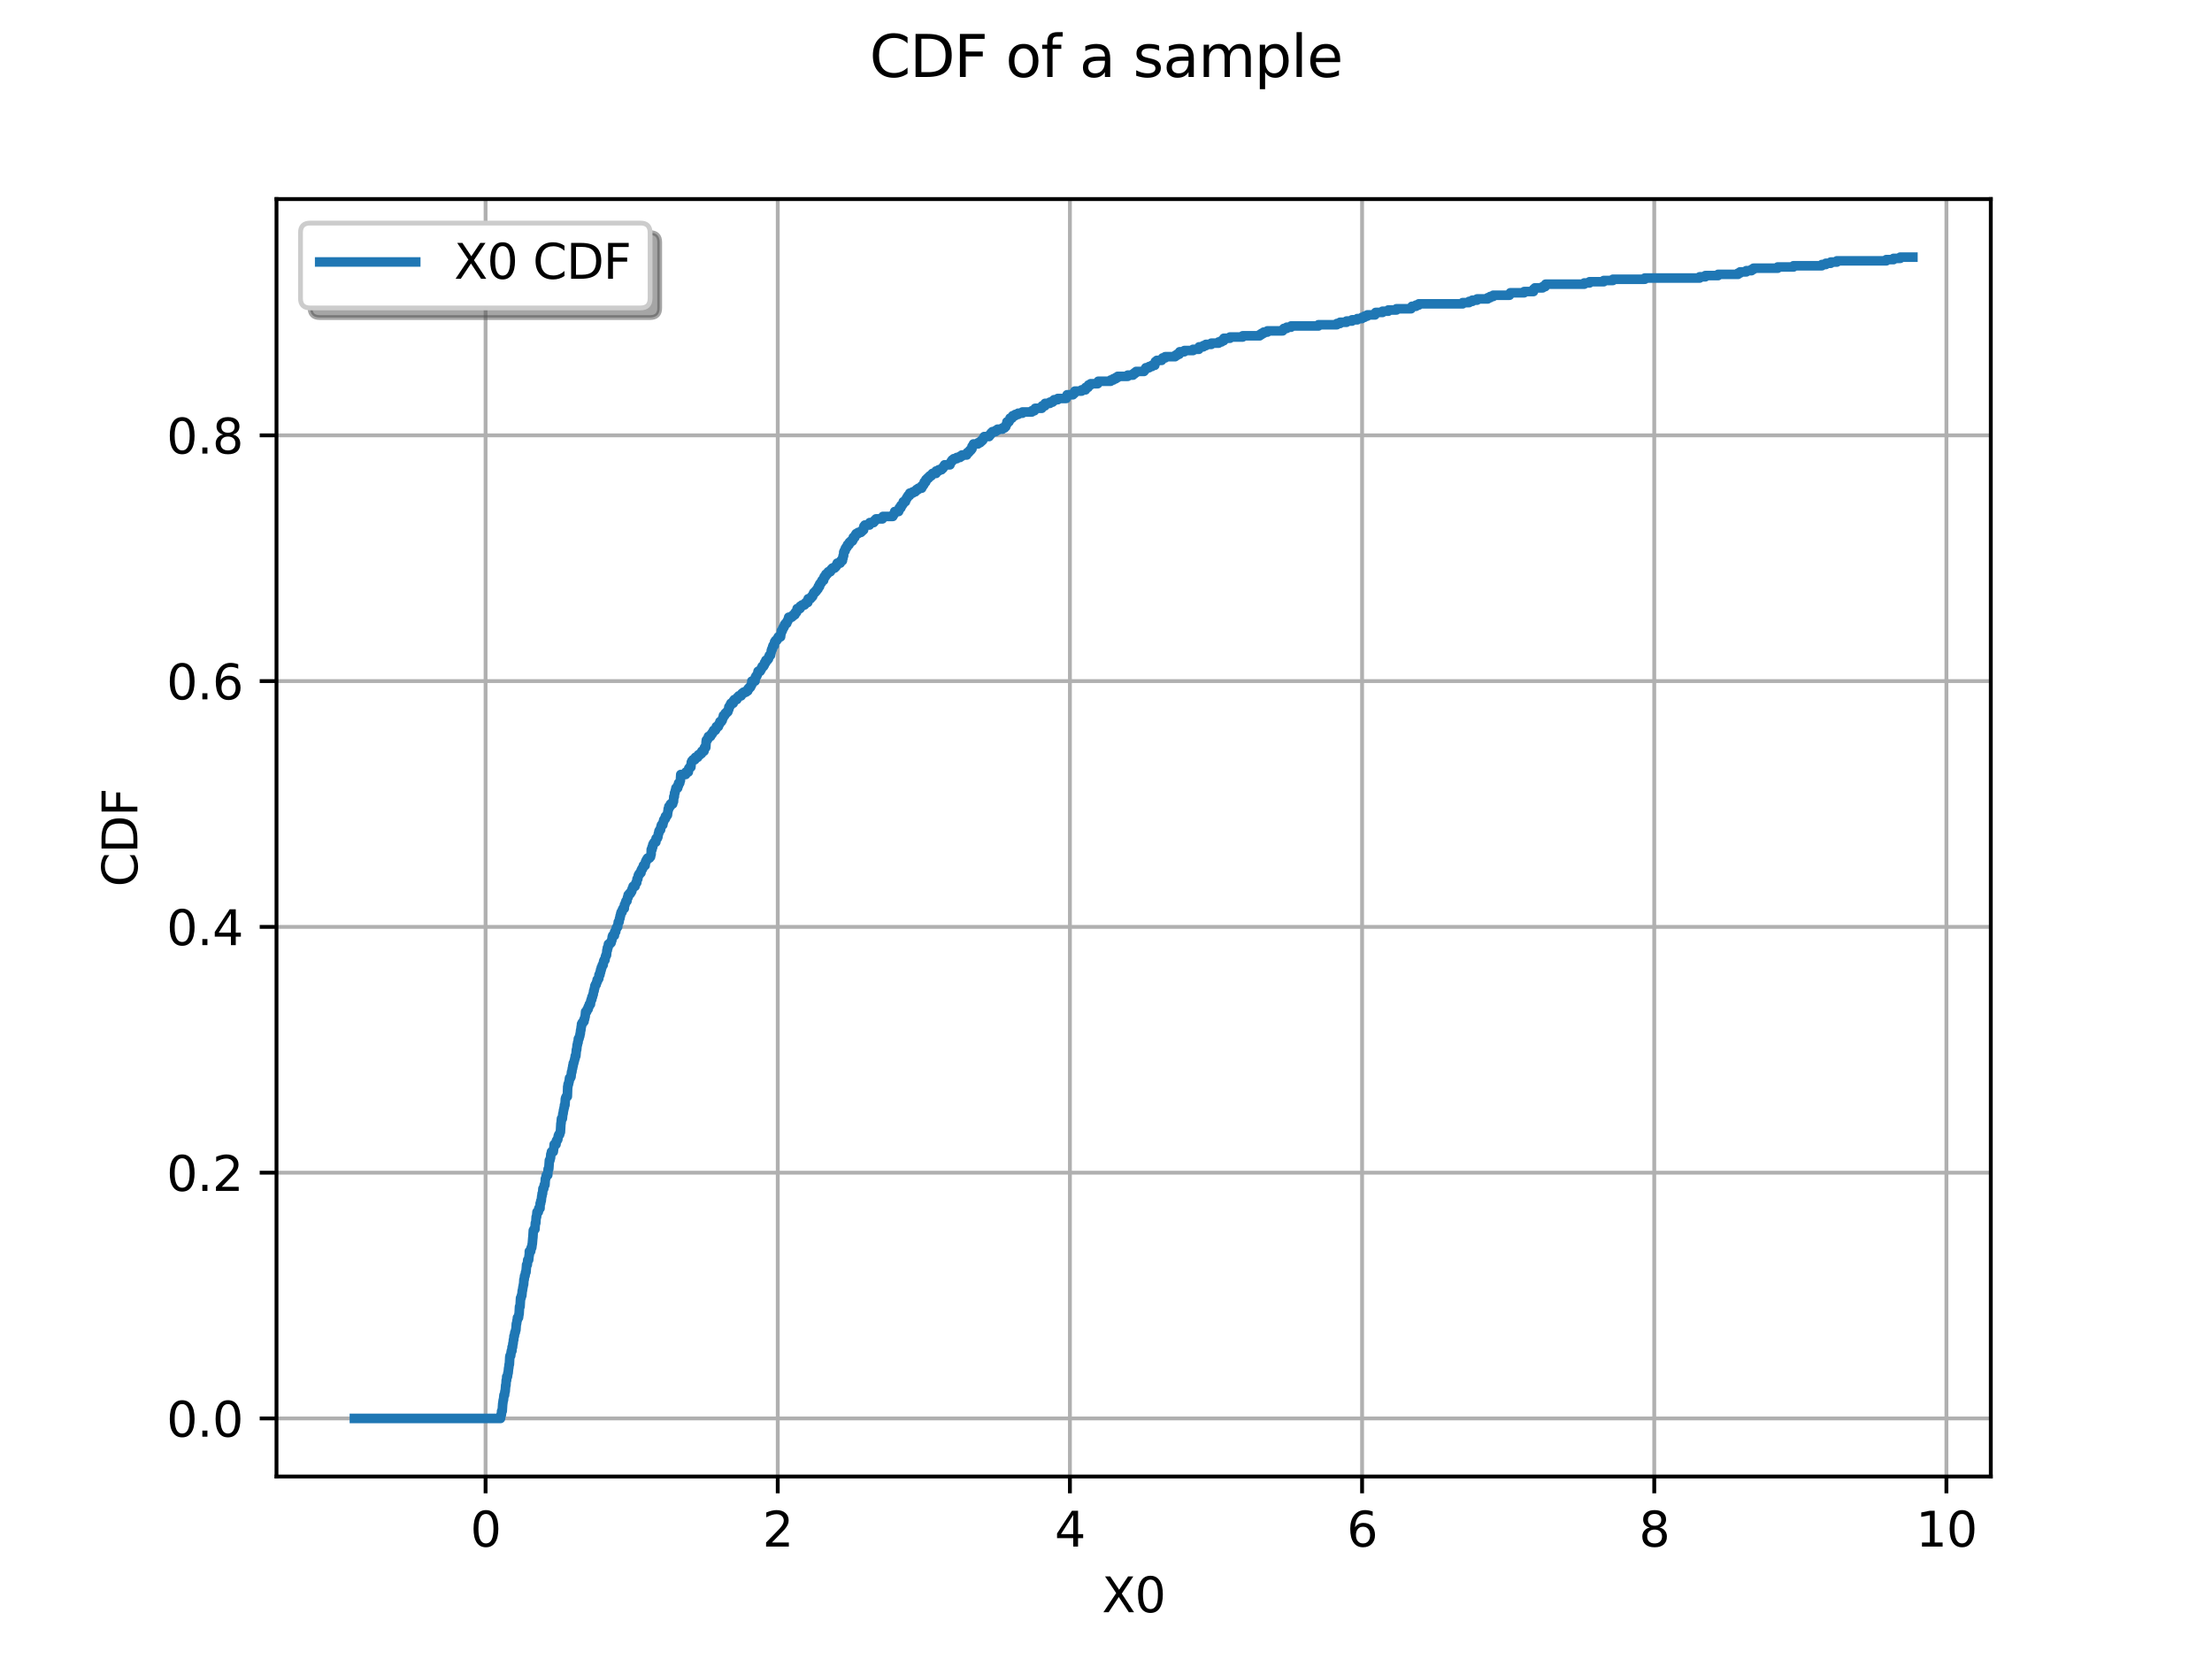 <?xml version="1.0" encoding="utf-8" standalone="no"?>
<!DOCTYPE svg PUBLIC "-//W3C//DTD SVG 1.1//EN"
  "http://www.w3.org/Graphics/SVG/1.1/DTD/svg11.dtd">
<svg xmlns:xlink="http://www.w3.org/1999/xlink" width="460.8pt" height="345.6pt" viewBox="0 0 460.8 345.6" xmlns="http://www.w3.org/2000/svg" version="1.1">
 <defs>
  <style type="text/css">*{stroke-linejoin: round; stroke-linecap: butt}</style>
 </defs>
 <g id="figure_1">
  <g id="patch_1">
   <path d="M 0 345.6 
L 460.8 345.6 
L 460.8 0 
L 0 0 
z
" style="fill: #ffffff"/>
  </g>
  <g id="axes_1">
   <g id="patch_2">
    <path d="M 57.6 307.584 
L 414.72 307.584 
L 414.72 41.472 
L 57.6 41.472 
z
" style="fill: #ffffff"/>
   </g>
   <g id="matplotlib.axis_1">
    <g id="xtick_1">
     <g id="line2d_1">
      <path d="M 101.156 307.584 
L 101.156 41.472 
" clip-path="url(#p3ceafef4e8)" style="fill: none; stroke: #b0b0b0; stroke-width: 0.8; stroke-linecap: square"/>
     </g>
     <g id="line2d_2">
      <defs>
       <path id="mc32b11708a" d="M 0 0 
L 0 3.5 
" style="stroke: #000000; stroke-width: 0.8"/>
      </defs>
      <g>
       <use xlink:href="#mc32b11708a" x="101.156" y="307.584" style="stroke: #000000; stroke-width: 0.8"/>
      </g>
     </g>
     <g id="text_1">
      <!-- 0 -->
      <g transform="translate(97.975 322.182) scale(0.1 -0.1)">
       <defs>
        <path id="DejaVuSans-30" d="M 2034 4250 
Q 1547 4250 1301 3770 
Q 1056 3291 1056 2328 
Q 1056 1369 1301 889 
Q 1547 409 2034 409 
Q 2525 409 2770 889 
Q 3016 1369 3016 2328 
Q 3016 3291 2770 3770 
Q 2525 4250 2034 4250 
z
M 2034 4750 
Q 2819 4750 3233 4129 
Q 3647 3509 3647 2328 
Q 3647 1150 3233 529 
Q 2819 -91 2034 -91 
Q 1250 -91 836 529 
Q 422 1150 422 2328 
Q 422 3509 836 4129 
Q 1250 4750 2034 4750 
z
" transform="scale(0.016)"/>
       </defs>
       <use xlink:href="#DejaVuSans-30"/>
      </g>
     </g>
    </g>
    <g id="xtick_2">
     <g id="line2d_3">
      <path d="M 162.02 307.584 
L 162.02 41.472 
" clip-path="url(#p3ceafef4e8)" style="fill: none; stroke: #b0b0b0; stroke-width: 0.8; stroke-linecap: square"/>
     </g>
     <g id="line2d_4">
      <g>
       <use xlink:href="#mc32b11708a" x="162.02" y="307.584" style="stroke: #000000; stroke-width: 0.8"/>
      </g>
     </g>
     <g id="text_2">
      <!-- 2 -->
      <g transform="translate(158.838 322.182) scale(0.1 -0.1)">
       <defs>
        <path id="DejaVuSans-32" d="M 1228 531 
L 3431 531 
L 3431 0 
L 469 0 
L 469 531 
Q 828 903 1448 1529 
Q 2069 2156 2228 2338 
Q 2531 2678 2651 2914 
Q 2772 3150 2772 3378 
Q 2772 3750 2511 3984 
Q 2250 4219 1831 4219 
Q 1534 4219 1204 4116 
Q 875 4013 500 3803 
L 500 4441 
Q 881 4594 1212 4672 
Q 1544 4750 1819 4750 
Q 2544 4750 2975 4387 
Q 3406 4025 3406 3419 
Q 3406 3131 3298 2873 
Q 3191 2616 2906 2266 
Q 2828 2175 2409 1742 
Q 1991 1309 1228 531 
z
" transform="scale(0.016)"/>
       </defs>
       <use xlink:href="#DejaVuSans-32"/>
      </g>
     </g>
    </g>
    <g id="xtick_3">
     <g id="line2d_5">
      <path d="M 222.883 307.584 
L 222.883 41.472 
" clip-path="url(#p3ceafef4e8)" style="fill: none; stroke: #b0b0b0; stroke-width: 0.8; stroke-linecap: square"/>
     </g>
     <g id="line2d_6">
      <g>
       <use xlink:href="#mc32b11708a" x="222.883" y="307.584" style="stroke: #000000; stroke-width: 0.8"/>
      </g>
     </g>
     <g id="text_3">
      <!-- 4 -->
      <g transform="translate(219.702 322.182) scale(0.1 -0.1)">
       <defs>
        <path id="DejaVuSans-34" d="M 2419 4116 
L 825 1625 
L 2419 1625 
L 2419 4116 
z
M 2253 4666 
L 3047 4666 
L 3047 1625 
L 3713 1625 
L 3713 1100 
L 3047 1100 
L 3047 0 
L 2419 0 
L 2419 1100 
L 313 1100 
L 313 1709 
L 2253 4666 
z
" transform="scale(0.016)"/>
       </defs>
       <use xlink:href="#DejaVuSans-34"/>
      </g>
     </g>
    </g>
    <g id="xtick_4">
     <g id="line2d_7">
      <path d="M 283.747 307.584 
L 283.747 41.472 
" clip-path="url(#p3ceafef4e8)" style="fill: none; stroke: #b0b0b0; stroke-width: 0.8; stroke-linecap: square"/>
     </g>
     <g id="line2d_8">
      <g>
       <use xlink:href="#mc32b11708a" x="283.747" y="307.584" style="stroke: #000000; stroke-width: 0.8"/>
      </g>
     </g>
     <g id="text_4">
      <!-- 6 -->
      <g transform="translate(280.566 322.182) scale(0.1 -0.1)">
       <defs>
        <path id="DejaVuSans-36" d="M 2113 2584 
Q 1688 2584 1439 2293 
Q 1191 2003 1191 1497 
Q 1191 994 1439 701 
Q 1688 409 2113 409 
Q 2538 409 2786 701 
Q 3034 994 3034 1497 
Q 3034 2003 2786 2293 
Q 2538 2584 2113 2584 
z
M 3366 4563 
L 3366 3988 
Q 3128 4100 2886 4159 
Q 2644 4219 2406 4219 
Q 1781 4219 1451 3797 
Q 1122 3375 1075 2522 
Q 1259 2794 1537 2939 
Q 1816 3084 2150 3084 
Q 2853 3084 3261 2657 
Q 3669 2231 3669 1497 
Q 3669 778 3244 343 
Q 2819 -91 2113 -91 
Q 1303 -91 875 529 
Q 447 1150 447 2328 
Q 447 3434 972 4092 
Q 1497 4750 2381 4750 
Q 2619 4750 2861 4703 
Q 3103 4656 3366 4563 
z
" transform="scale(0.016)"/>
       </defs>
       <use xlink:href="#DejaVuSans-36"/>
      </g>
     </g>
    </g>
    <g id="xtick_5">
     <g id="line2d_9">
      <path d="M 344.611 307.584 
L 344.611 41.472 
" clip-path="url(#p3ceafef4e8)" style="fill: none; stroke: #b0b0b0; stroke-width: 0.8; stroke-linecap: square"/>
     </g>
     <g id="line2d_10">
      <g>
       <use xlink:href="#mc32b11708a" x="344.611" y="307.584" style="stroke: #000000; stroke-width: 0.8"/>
      </g>
     </g>
     <g id="text_5">
      <!-- 8 -->
      <g transform="translate(341.43 322.182) scale(0.1 -0.1)">
       <defs>
        <path id="DejaVuSans-38" d="M 2034 2216 
Q 1584 2216 1326 1975 
Q 1069 1734 1069 1313 
Q 1069 891 1326 650 
Q 1584 409 2034 409 
Q 2484 409 2743 651 
Q 3003 894 3003 1313 
Q 3003 1734 2745 1975 
Q 2488 2216 2034 2216 
z
M 1403 2484 
Q 997 2584 770 2862 
Q 544 3141 544 3541 
Q 544 4100 942 4425 
Q 1341 4750 2034 4750 
Q 2731 4750 3128 4425 
Q 3525 4100 3525 3541 
Q 3525 3141 3298 2862 
Q 3072 2584 2669 2484 
Q 3125 2378 3379 2068 
Q 3634 1759 3634 1313 
Q 3634 634 3220 271 
Q 2806 -91 2034 -91 
Q 1263 -91 848 271 
Q 434 634 434 1313 
Q 434 1759 690 2068 
Q 947 2378 1403 2484 
z
M 1172 3481 
Q 1172 3119 1398 2916 
Q 1625 2713 2034 2713 
Q 2441 2713 2670 2916 
Q 2900 3119 2900 3481 
Q 2900 3844 2670 4047 
Q 2441 4250 2034 4250 
Q 1625 4250 1398 4047 
Q 1172 3844 1172 3481 
z
" transform="scale(0.016)"/>
       </defs>
       <use xlink:href="#DejaVuSans-38"/>
      </g>
     </g>
    </g>
    <g id="xtick_6">
     <g id="line2d_11">
      <path d="M 405.475 307.584 
L 405.475 41.472 
" clip-path="url(#p3ceafef4e8)" style="fill: none; stroke: #b0b0b0; stroke-width: 0.8; stroke-linecap: square"/>
     </g>
     <g id="line2d_12">
      <g>
       <use xlink:href="#mc32b11708a" x="405.475" y="307.584" style="stroke: #000000; stroke-width: 0.8"/>
      </g>
     </g>
     <g id="text_6">
      <!-- 10 -->
      <g transform="translate(399.112 322.182) scale(0.1 -0.1)">
       <defs>
        <path id="DejaVuSans-31" d="M 794 531 
L 1825 531 
L 1825 4091 
L 703 3866 
L 703 4441 
L 1819 4666 
L 2450 4666 
L 2450 531 
L 3481 531 
L 3481 0 
L 794 0 
L 794 531 
z
" transform="scale(0.016)"/>
       </defs>
       <use xlink:href="#DejaVuSans-31"/>
       <use xlink:href="#DejaVuSans-30" transform="translate(63.623 0)"/>
      </g>
     </g>
    </g>
    <g id="text_7">
     <!-- X0 -->
     <g transform="translate(229.554 335.861) scale(0.1 -0.1)">
      <defs>
       <path id="DejaVuSans-58" d="M 403 4666 
L 1081 4666 
L 2241 2931 
L 3406 4666 
L 4084 4666 
L 2584 2425 
L 4184 0 
L 3506 0 
L 2194 1984 
L 872 0 
L 191 0 
L 1856 2491 
L 403 4666 
z
" transform="scale(0.016)"/>
      </defs>
      <use xlink:href="#DejaVuSans-58"/>
      <use xlink:href="#DejaVuSans-30" transform="translate(68.506 0)"/>
     </g>
    </g>
   </g>
   <g id="matplotlib.axis_2">
    <g id="ytick_1">
     <g id="line2d_13">
      <path d="M 57.6 295.488 
L 414.72 295.488 
" clip-path="url(#p3ceafef4e8)" style="fill: none; stroke: #b0b0b0; stroke-width: 0.8; stroke-linecap: square"/>
     </g>
     <g id="line2d_14">
      <defs>
       <path id="m1aad628e0e" d="M 0 0 
L -3.5 0 
" style="stroke: #000000; stroke-width: 0.8"/>
      </defs>
      <g>
       <use xlink:href="#m1aad628e0e" x="57.6" y="295.488" style="stroke: #000000; stroke-width: 0.8"/>
      </g>
     </g>
     <g id="text_8">
      <!-- 0.0 -->
      <g transform="translate(34.697 299.287) scale(0.1 -0.1)">
       <defs>
        <path id="DejaVuSans-2e" d="M 684 794 
L 1344 794 
L 1344 0 
L 684 0 
L 684 794 
z
" transform="scale(0.016)"/>
       </defs>
       <use xlink:href="#DejaVuSans-30"/>
       <use xlink:href="#DejaVuSans-2e" transform="translate(63.623 0)"/>
       <use xlink:href="#DejaVuSans-30" transform="translate(95.41 0)"/>
      </g>
     </g>
    </g>
    <g id="ytick_2">
     <g id="line2d_15">
      <path d="M 57.6 244.288 
L 414.72 244.288 
" clip-path="url(#p3ceafef4e8)" style="fill: none; stroke: #b0b0b0; stroke-width: 0.8; stroke-linecap: square"/>
     </g>
     <g id="line2d_16">
      <g>
       <use xlink:href="#m1aad628e0e" x="57.6" y="244.288" style="stroke: #000000; stroke-width: 0.8"/>
      </g>
     </g>
     <g id="text_9">
      <!-- 0.2 -->
      <g transform="translate(34.697 248.087) scale(0.1 -0.1)">
       <use xlink:href="#DejaVuSans-30"/>
       <use xlink:href="#DejaVuSans-2e" transform="translate(63.623 0)"/>
       <use xlink:href="#DejaVuSans-32" transform="translate(95.41 0)"/>
      </g>
     </g>
    </g>
    <g id="ytick_3">
     <g id="line2d_17">
      <path d="M 57.6 193.088 
L 414.72 193.088 
" clip-path="url(#p3ceafef4e8)" style="fill: none; stroke: #b0b0b0; stroke-width: 0.8; stroke-linecap: square"/>
     </g>
     <g id="line2d_18">
      <g>
       <use xlink:href="#m1aad628e0e" x="57.6" y="193.088" style="stroke: #000000; stroke-width: 0.8"/>
      </g>
     </g>
     <g id="text_10">
      <!-- 0.4 -->
      <g transform="translate(34.697 196.887) scale(0.1 -0.1)">
       <use xlink:href="#DejaVuSans-30"/>
       <use xlink:href="#DejaVuSans-2e" transform="translate(63.623 0)"/>
       <use xlink:href="#DejaVuSans-34" transform="translate(95.41 0)"/>
      </g>
     </g>
    </g>
    <g id="ytick_4">
     <g id="line2d_19">
      <path d="M 57.6 141.888 
L 414.72 141.888 
" clip-path="url(#p3ceafef4e8)" style="fill: none; stroke: #b0b0b0; stroke-width: 0.8; stroke-linecap: square"/>
     </g>
     <g id="line2d_20">
      <g>
       <use xlink:href="#m1aad628e0e" x="57.6" y="141.888" style="stroke: #000000; stroke-width: 0.8"/>
      </g>
     </g>
     <g id="text_11">
      <!-- 0.6 -->
      <g transform="translate(34.697 145.687) scale(0.1 -0.1)">
       <use xlink:href="#DejaVuSans-30"/>
       <use xlink:href="#DejaVuSans-2e" transform="translate(63.623 0)"/>
       <use xlink:href="#DejaVuSans-36" transform="translate(95.41 0)"/>
      </g>
     </g>
    </g>
    <g id="ytick_5">
     <g id="line2d_21">
      <path d="M 57.6 90.688 
L 414.72 90.688 
" clip-path="url(#p3ceafef4e8)" style="fill: none; stroke: #b0b0b0; stroke-width: 0.8; stroke-linecap: square"/>
     </g>
     <g id="line2d_22">
      <g>
       <use xlink:href="#m1aad628e0e" x="57.6" y="90.688" style="stroke: #000000; stroke-width: 0.8"/>
      </g>
     </g>
     <g id="text_12">
      <!-- 0.8 -->
      <g transform="translate(34.697 94.487) scale(0.1 -0.1)">
       <use xlink:href="#DejaVuSans-30"/>
       <use xlink:href="#DejaVuSans-2e" transform="translate(63.623 0)"/>
       <use xlink:href="#DejaVuSans-38" transform="translate(95.41 0)"/>
      </g>
     </g>
    </g>
    <g id="text_13">
     <!-- CDF -->
     <g transform="translate(28.617 184.745) rotate(-90) scale(0.1 -0.1)">
      <defs>
       <path id="DejaVuSans-43" d="M 4122 4306 
L 4122 3641 
Q 3803 3938 3442 4084 
Q 3081 4231 2675 4231 
Q 1875 4231 1450 3742 
Q 1025 3253 1025 2328 
Q 1025 1406 1450 917 
Q 1875 428 2675 428 
Q 3081 428 3442 575 
Q 3803 722 4122 1019 
L 4122 359 
Q 3791 134 3420 21 
Q 3050 -91 2638 -91 
Q 1578 -91 968 557 
Q 359 1206 359 2328 
Q 359 3453 968 4101 
Q 1578 4750 2638 4750 
Q 3056 4750 3426 4639 
Q 3797 4528 4122 4306 
z
" transform="scale(0.016)"/>
       <path id="DejaVuSans-44" d="M 1259 4147 
L 1259 519 
L 2022 519 
Q 2988 519 3436 956 
Q 3884 1394 3884 2338 
Q 3884 3275 3436 3711 
Q 2988 4147 2022 4147 
L 1259 4147 
z
M 628 4666 
L 1925 4666 
Q 3281 4666 3915 4102 
Q 4550 3538 4550 2338 
Q 4550 1131 3912 565 
Q 3275 0 1925 0 
L 628 0 
L 628 4666 
z
" transform="scale(0.016)"/>
       <path id="DejaVuSans-46" d="M 628 4666 
L 3309 4666 
L 3309 4134 
L 1259 4134 
L 1259 2759 
L 3109 2759 
L 3109 2228 
L 1259 2228 
L 1259 0 
L 628 0 
L 628 4666 
z
" transform="scale(0.016)"/>
      </defs>
      <use xlink:href="#DejaVuSans-43"/>
      <use xlink:href="#DejaVuSans-44" transform="translate(69.824 0)"/>
      <use xlink:href="#DejaVuSans-46" transform="translate(146.826 0)"/>
     </g>
    </g>
   </g>
   <g id="line2d_23">
    <path d="M 73.833 295.488 
L 104.265 295.488 
L 104.354 294.72 
L 104.447 294.72 
L 104.493 293.952 
L 104.623 293.952 
L 104.722 292.416 
L 104.736 292.416 
L 104.833 291.648 
L 104.885 291.648 
L 104.984 290.624 
L 105.109 290.624 
L 105.182 289.856 
L 105.245 289.856 
L 105.34 288.576 
L 105.403 288.576 
L 105.453 287.552 
L 105.533 287.552 
L 105.558 286.784 
L 105.715 286.784 
L 105.806 286.016 
L 105.857 286.016 
L 105.954 284.992 
L 105.981 284.992 
L 106.061 284.224 
L 106.117 284.224 
L 106.195 282.688 
L 106.242 282.688 
L 106.242 282.432 
L 106.384 282.432 
L 106.474 281.664 
L 106.519 281.664 
L 106.519 281.408 
L 106.647 281.408 
L 106.672 280.64 
L 106.776 280.64 
L 106.84 279.872 
L 106.896 279.872 
L 106.957 279.104 
L 107.024 279.104 
L 107.07 278.336 
L 107.157 278.336 
L 107.252 277.568 
L 107.35 277.568 
L 107.419 277.056 
L 107.475 277.056 
L 107.561 275.776 
L 107.613 275.776 
L 107.717 275.008 
L 107.765 275.008 
L 107.794 274.496 
L 108.014 274.496 
L 108.109 273.728 
L 108.141 273.728 
L 108.229 272.192 
L 108.339 272.192 
L 108.439 270.4 
L 108.548 270.4 
L 108.621 269.888 
L 108.708 269.888 
L 108.796 268.864 
L 108.834 268.864 
L 108.943 268.096 
L 108.961 268.096 
L 109.042 267.584 
L 109.08 267.584 
L 109.139 266.56 
L 109.201 266.56 
L 109.278 265.792 
L 109.376 265.792 
L 109.486 265.024 
L 109.575 265.024 
L 109.679 263.744 
L 109.691 263.744 
L 109.691 263.488 
L 109.847 263.488 
L 109.935 262.464 
L 110.129 262.464 
L 110.231 261.44 
L 110.268 261.44 
L 110.27 260.672 
L 110.552 260.672 
L 110.656 259.904 
L 110.772 259.904 
L 110.866 259.136 
L 110.888 259.136 
L 110.994 257.856 
L 111.009 257.856 
L 111.099 256.32 
L 111.238 256.32 
L 111.238 256.064 
L 111.444 256.064 
L 111.525 254.784 
L 111.618 254.784 
L 111.697 253.504 
L 111.781 253.504 
L 111.869 252.48 
L 112.146 252.48 
L 112.242 251.712 
L 112.497 251.712 
L 112.521 250.688 
L 112.631 250.688 
L 112.654 250.176 
L 112.749 250.176 
L 112.856 249.152 
L 112.906 249.152 
L 112.931 248.64 
L 113.026 248.64 
L 113.102 247.616 
L 113.276 247.616 
L 113.376 246.848 
L 113.528 246.848 
L 113.604 245.568 
L 113.669 245.568 
L 113.752 245.056 
L 113.816 245.056 
L 113.816 244.8 
L 114.103 244.8 
L 114.191 243.52 
L 114.321 243.52 
L 114.429 241.984 
L 114.443 241.984 
L 114.443 241.728 
L 114.558 241.728 
L 114.659 241.216 
L 114.689 241.216 
L 114.748 240.448 
L 114.82 240.448 
L 114.879 239.936 
L 115.257 239.936 
L 115.362 239.168 
L 115.377 239.168 
L 115.447 238.4 
L 115.825 238.4 
L 115.905 237.632 
L 116.062 237.632 
L 116.062 237.376 
L 116.203 237.376 
L 116.304 236.608 
L 116.407 236.608 
L 116.407 236.352 
L 116.582 236.352 
L 116.686 235.84 
L 116.744 235.84 
L 116.845 234.048 
L 116.874 234.048 
L 116.964 233.024 
L 117.152 233.024 
L 117.252 232 
L 117.303 232 
L 117.398 231.232 
L 117.435 231.232 
L 117.519 230.72 
L 117.565 230.72 
L 117.592 230.208 
L 117.698 230.208 
L 117.775 228.928 
L 117.842 228.928 
L 117.842 228.672 
L 117.97 228.672 
L 117.97 228.416 
L 118.188 228.416 
L 118.263 226.368 
L 118.306 226.368 
L 118.347 225.856 
L 118.435 225.856 
L 118.511 225.344 
L 118.556 225.344 
L 118.639 224.576 
L 118.834 224.576 
L 118.834 224.32 
L 118.953 224.32 
L 119.056 223.296 
L 119.132 223.296 
L 119.232 222.528 
L 119.29 222.528 
L 119.324 222.016 
L 119.402 222.016 
L 119.424 221.504 
L 119.519 221.504 
L 119.622 220.992 
L 119.653 220.992 
L 119.75 220.48 
L 119.804 220.48 
L 119.835 219.968 
L 119.962 219.968 
L 120.068 218.688 
L 120.134 218.688 
L 120.231 217.664 
L 120.286 217.664 
L 120.345 217.152 
L 120.424 217.152 
L 120.487 216.384 
L 120.616 216.384 
L 120.725 215.872 
L 120.768 215.872 
L 120.845 215.36 
L 120.881 215.36 
L 120.957 214.592 
L 121.005 214.592 
L 121.085 213.824 
L 121.127 213.824 
L 121.148 213.312 
L 121.28 213.312 
L 121.28 213.056 
L 121.465 213.056 
L 121.465 212.8 
L 121.66 212.8 
L 121.693 212.288 
L 121.786 212.288 
L 121.87 211.776 
L 121.904 211.776 
L 121.99 210.752 
L 122.227 210.752 
L 122.324 210.24 
L 122.516 210.24 
L 122.552 209.728 
L 122.697 209.728 
L 122.765 209.216 
L 122.997 209.216 
L 123.077 208.448 
L 123.16 208.448 
L 123.16 208.192 
L 123.284 208.192 
L 123.309 207.68 
L 123.428 207.68 
L 123.508 207.168 
L 123.582 207.168 
L 123.672 206.4 
L 123.769 206.4 
L 123.817 205.888 
L 123.883 205.888 
L 123.92 205.376 
L 124.031 205.376 
L 124.031 205.12 
L 124.196 205.12 
L 124.275 204.608 
L 124.374 204.608 
L 124.403 204.096 
L 124.609 204.096 
L 124.609 203.84 
L 124.749 203.84 
L 124.78 203.072 
L 124.978 203.072 
L 124.988 202.56 
L 125.11 202.56 
L 125.11 202.048 
L 125.248 202.048 
L 125.264 201.536 
L 125.395 201.536 
L 125.472 201.024 
L 125.656 201.024 
L 125.741 200.256 
L 125.842 200.256 
L 125.842 200 
L 126.028 200 
L 126.131 199.232 
L 126.226 199.232 
L 126.226 198.976 
L 126.354 198.976 
L 126.429 197.952 
L 126.527 197.952 
L 126.527 197.44 
L 126.657 197.44 
L 126.747 196.672 
L 127.049 196.672 
L 127.049 196.416 
L 127.297 196.416 
L 127.385 195.904 
L 127.459 195.904 
L 127.544 195.136 
L 127.634 195.136 
L 127.634 194.88 
L 127.996 194.88 
L 128.037 194.112 
L 128.26 194.112 
L 128.367 193.344 
L 128.507 193.344 
L 128.507 193.088 
L 128.678 193.088 
L 128.762 192.32 
L 128.797 192.32 
L 128.797 192.064 
L 128.965 192.064 
L 129.066 191.296 
L 129.152 191.296 
L 129.185 190.784 
L 129.267 190.784 
L 129.317 190.272 
L 129.398 190.272 
L 129.398 190.016 
L 129.586 190.016 
L 129.651 189.504 
L 129.779 189.504 
L 129.779 189.248 
L 130.053 189.248 
L 130.085 188.48 
L 130.206 188.48 
L 130.308 187.968 
L 130.395 187.968 
L 130.395 187.712 
L 130.61 187.712 
L 130.72 186.944 
L 130.849 186.944 
L 130.86 186.432 
L 131.077 186.432 
L 131.077 186.176 
L 131.306 186.176 
L 131.306 185.92 
L 131.473 185.92 
L 131.473 185.664 
L 131.613 185.664 
L 131.687 185.152 
L 131.782 185.152 
L 131.886 184.64 
L 132.292 184.64 
L 132.383 184.128 
L 132.479 184.128 
L 132.479 183.872 
L 132.65 183.872 
L 132.704 183.104 
L 132.87 183.104 
L 132.974 182.336 
L 133.106 182.336 
L 133.106 182.08 
L 133.297 182.08 
L 133.297 181.824 
L 133.526 181.824 
L 133.554 181.312 
L 133.675 181.312 
L 133.675 181.056 
L 133.832 181.056 
L 133.832 180.8 
L 133.958 180.8 
L 134.039 180.288 
L 134.399 180.288 
L 134.471 179.52 
L 134.587 179.52 
L 134.587 179.264 
L 134.729 179.264 
L 134.729 179.008 
L 134.896 179.008 
L 134.896 178.752 
L 135.312 178.752 
L 135.312 178.496 
L 135.518 178.496 
L 135.594 177.984 
L 135.642 177.984 
L 135.666 176.96 
L 135.836 176.96 
L 135.845 176.448 
L 135.985 176.448 
L 135.999 175.936 
L 136.125 175.936 
L 136.125 175.68 
L 136.297 175.68 
L 136.297 175.424 
L 136.625 175.424 
L 136.677 174.656 
L 136.923 174.656 
L 136.923 174.4 
L 137.044 174.4 
L 137.152 173.632 
L 137.221 173.632 
L 137.278 173.12 
L 137.424 173.12 
L 137.424 172.864 
L 137.613 172.864 
L 137.707 172.096 
L 137.795 172.096 
L 137.795 171.84 
L 138.08 171.84 
L 138.11 171.328 
L 138.206 171.328 
L 138.254 170.816 
L 138.414 170.816 
L 138.414 170.56 
L 138.608 170.56 
L 138.625 170.048 
L 138.872 170.048 
L 138.872 169.792 
L 139.039 169.792 
L 139.129 169.024 
L 139.16 169.024 
L 139.198 168.512 
L 139.317 168.512 
L 139.337 168 
L 139.618 168 
L 139.675 167.488 
L 140.129 167.488 
L 140.156 166.976 
L 140.306 166.976 
L 140.364 165.952 
L 140.48 165.952 
L 140.525 165.184 
L 140.616 165.184 
L 140.685 164.672 
L 140.745 164.672 
L 140.809 164.16 
L 141.172 164.16 
L 141.178 163.648 
L 141.353 163.648 
L 141.359 163.136 
L 141.597 163.136 
L 141.694 162.624 
L 141.739 162.624 
L 141.814 161.344 
L 142.841 161.344 
L 142.892 160.832 
L 143.392 160.832 
L 143.476 160.064 
L 143.667 160.064 
L 143.667 159.808 
L 143.925 159.808 
L 144.012 158.784 
L 144.122 158.784 
L 144.122 158.528 
L 144.332 158.528 
L 144.332 158.272 
L 144.746 158.272 
L 144.746 158.016 
L 144.863 158.016 
L 144.863 157.76 
L 145.349 157.76 
L 145.349 157.504 
L 145.472 157.504 
L 145.472 157.248 
L 145.823 157.248 
L 145.823 156.992 
L 146.143 156.992 
L 146.219 156.48 
L 146.661 156.48 
L 146.763 155.712 
L 147.028 155.712 
L 147.108 154.432 
L 147.147 154.432 
L 147.147 154.176 
L 147.342 154.176 
L 147.342 153.92 
L 147.495 153.92 
L 147.579 153.408 
L 148.021 153.408 
L 148.021 153.152 
L 148.172 153.152 
L 148.172 152.896 
L 148.361 152.896 
L 148.361 152.64 
L 148.526 152.64 
L 148.526 152.384 
L 148.654 152.384 
L 148.654 152.128 
L 149.037 152.128 
L 149.037 151.872 
L 149.178 151.872 
L 149.23 151.36 
L 149.652 151.36 
L 149.739 150.848 
L 149.9 150.848 
L 149.972 150.336 
L 150.285 150.336 
L 150.285 150.08 
L 150.45 150.08 
L 150.556 149.568 
L 150.64 149.568 
L 150.695 149.056 
L 150.965 149.056 
L 150.965 148.8 
L 151.103 148.8 
L 151.103 148.544 
L 151.369 148.544 
L 151.369 148.288 
L 151.629 148.288 
L 151.728 147.776 
L 151.825 147.776 
L 151.833 147.264 
L 152.01 147.264 
L 152.01 147.008 
L 152.141 147.008 
L 152.141 146.752 
L 152.265 146.752 
L 152.265 146.496 
L 152.749 146.496 
L 152.774 145.984 
L 152.969 145.984 
L 152.969 145.728 
L 153.498 145.728 
L 153.498 145.472 
L 153.643 145.472 
L 153.643 145.216 
L 153.891 145.216 
L 153.891 144.96 
L 154.392 144.96 
L 154.392 144.704 
L 154.555 144.704 
L 154.555 144.448 
L 154.881 144.448 
L 154.881 144.192 
L 155.412 144.192 
L 155.412 143.936 
L 155.778 143.936 
L 155.872 143.424 
L 156.098 143.424 
L 156.098 143.168 
L 156.341 143.168 
L 156.341 142.912 
L 156.469 142.912 
L 156.469 142.656 
L 156.607 142.656 
L 156.618 141.888 
L 157.295 141.888 
L 157.336 141.12 
L 157.455 141.12 
L 157.455 140.864 
L 157.653 140.864 
L 157.653 140.608 
L 157.764 140.608 
L 157.87 140.096 
L 157.921 140.096 
L 157.921 139.84 
L 158.365 139.84 
L 158.365 139.584 
L 158.517 139.584 
L 158.517 139.328 
L 158.656 139.328 
L 158.656 139.072 
L 158.775 139.072 
L 158.775 138.816 
L 159.07 138.816 
L 159.07 138.56 
L 159.222 138.56 
L 159.27 138.048 
L 159.511 138.048 
L 159.544 137.536 
L 159.881 137.536 
L 159.881 137.28 
L 160.085 137.28 
L 160.16 136.768 
L 160.273 136.768 
L 160.273 136.512 
L 160.514 136.512 
L 160.602 136 
L 160.627 136 
L 160.678 135.488 
L 160.766 135.488 
L 160.766 135.232 
L 160.897 135.232 
L 160.946 134.72 
L 161.044 134.72 
L 161.044 134.464 
L 161.312 134.464 
L 161.367 133.696 
L 161.536 133.696 
L 161.536 133.44 
L 161.804 133.44 
L 161.804 133.184 
L 161.996 133.184 
L 161.996 132.928 
L 162.123 132.928 
L 162.123 132.672 
L 162.607 132.672 
L 162.697 131.904 
L 162.75 131.904 
L 162.775 131.392 
L 162.973 131.392 
L 163.05 130.88 
L 163.201 130.88 
L 163.201 130.624 
L 163.348 130.624 
L 163.43 130.112 
L 163.629 130.112 
L 163.629 129.856 
L 163.903 129.856 
L 163.993 129.344 
L 164.139 129.344 
L 164.226 128.832 
L 164.3 128.832 
L 164.3 128.576 
L 164.944 128.576 
L 164.944 128.32 
L 165.248 128.32 
L 165.248 128.064 
L 165.603 128.064 
L 165.676 127.552 
L 165.949 127.552 
L 166.054 126.784 
L 166.649 126.784 
L 166.711 126.272 
L 167.084 126.272 
L 167.084 126.016 
L 167.609 126.016 
L 167.609 125.76 
L 167.846 125.76 
L 167.846 125.504 
L 168.28 125.504 
L 168.353 124.736 
L 168.845 124.736 
L 168.845 124.48 
L 169.078 124.48 
L 169.078 124.224 
L 169.302 124.224 
L 169.402 123.712 
L 169.523 123.712 
L 169.523 123.456 
L 169.788 123.456 
L 169.788 123.2 
L 170.02 123.2 
L 170.02 122.944 
L 170.214 122.944 
L 170.214 122.688 
L 170.42 122.688 
L 170.47 122.176 
L 170.732 122.176 
L 170.742 121.664 
L 170.937 121.664 
L 170.937 121.408 
L 171.126 121.408 
L 171.126 121.152 
L 171.238 121.152 
L 171.238 120.896 
L 171.58 120.896 
L 171.586 120.384 
L 171.694 120.384 
L 171.694 120.128 
L 171.947 120.128 
L 172.034 119.616 
L 172.336 119.616 
L 172.336 119.36 
L 172.543 119.36 
L 172.543 119.104 
L 172.979 119.104 
L 172.979 118.848 
L 173.15 118.848 
L 173.15 118.592 
L 173.39 118.592 
L 173.39 118.336 
L 173.885 118.336 
L 173.885 118.08 
L 174.138 118.08 
L 174.138 117.824 
L 174.323 117.824 
L 174.403 117.312 
L 175.043 117.312 
L 175.043 117.056 
L 175.156 117.056 
L 175.156 116.8 
L 175.493 116.8 
L 175.498 116.288 
L 175.612 116.288 
L 175.635 115.776 
L 175.748 115.776 
L 175.765 115.008 
L 175.874 115.008 
L 175.874 114.752 
L 176.066 114.752 
L 176.101 114.24 
L 176.264 114.24 
L 176.264 113.984 
L 176.473 113.984 
L 176.551 113.472 
L 176.871 113.472 
L 176.954 112.96 
L 177.236 112.96 
L 177.236 112.704 
L 177.583 112.704 
L 177.583 112.448 
L 177.719 112.448 
L 177.753 111.936 
L 178.075 111.936 
L 178.172 111.424 
L 178.34 111.424 
L 178.34 111.168 
L 178.763 111.168 
L 178.763 110.912 
L 179.352 110.912 
L 179.352 110.656 
L 179.626 110.656 
L 179.626 110.4 
L 179.903 110.4 
L 179.963 109.632 
L 180.162 109.632 
L 180.162 109.376 
L 181.131 109.376 
L 181.179 108.864 
L 182 108.864 
L 182 108.608 
L 182.22 108.608 
L 182.22 108.352 
L 182.481 108.352 
L 182.481 108.096 
L 183.817 108.096 
L 183.924 107.584 
L 185.988 107.584 
L 185.988 107.328 
L 186.144 107.328 
L 186.144 107.072 
L 186.311 107.072 
L 186.382 106.56 
L 187.2 106.56 
L 187.2 106.304 
L 187.313 106.304 
L 187.337 105.792 
L 187.678 105.792 
L 187.685 105.28 
L 187.951 105.28 
L 187.951 105.024 
L 188.129 105.024 
L 188.173 104.512 
L 188.619 104.512 
L 188.711 104 
L 188.846 104 
L 188.846 103.744 
L 189.001 103.744 
L 189.001 103.488 
L 189.164 103.488 
L 189.164 103.232 
L 189.475 103.232 
L 189.523 102.72 
L 190.144 102.72 
L 190.144 102.464 
L 190.667 102.464 
L 190.667 102.208 
L 190.936 102.208 
L 190.936 101.952 
L 191.323 101.952 
L 191.323 101.696 
L 192.009 101.696 
L 192.032 101.184 
L 192.316 101.184 
L 192.316 100.928 
L 192.488 100.928 
L 192.529 100.416 
L 192.844 100.416 
L 192.873 99.904 
L 193.128 99.904 
L 193.128 99.648 
L 193.408 99.648 
L 193.408 99.392 
L 193.66 99.392 
L 193.66 99.136 
L 194.01 99.136 
L 194.01 98.88 
L 194.242 98.88 
L 194.242 98.624 
L 194.997 98.624 
L 195.005 98.112 
L 195.553 98.112 
L 195.553 97.856 
L 196.139 97.856 
L 196.139 97.6 
L 196.41 97.6 
L 196.41 97.344 
L 196.593 97.344 
L 196.593 97.088 
L 196.765 97.088 
L 196.765 96.832 
L 197.904 96.832 
L 198.014 96.32 
L 198.165 96.32 
L 198.165 96.064 
L 198.348 96.064 
L 198.348 95.808 
L 198.68 95.808 
L 198.68 95.552 
L 199.318 95.552 
L 199.318 95.296 
L 199.987 95.296 
L 199.987 95.04 
L 200.388 95.04 
L 200.388 94.784 
L 201.39 94.784 
L 201.498 94.272 
L 201.819 94.272 
L 201.819 94.016 
L 202.045 94.016 
L 202.045 93.76 
L 202.298 93.76 
L 202.298 93.504 
L 202.484 93.504 
L 202.49 92.992 
L 202.672 92.992 
L 202.672 92.736 
L 202.797 92.736 
L 202.797 92.48 
L 203.737 92.48 
L 203.737 92.224 
L 204.182 92.224 
L 204.182 91.968 
L 204.475 91.968 
L 204.475 91.712 
L 204.736 91.712 
L 204.736 91.456 
L 204.862 91.456 
L 204.862 91.2 
L 205.031 91.2 
L 205.031 90.944 
L 206.049 90.944 
L 206.049 90.688 
L 206.26 90.688 
L 206.26 90.432 
L 206.47 90.432 
L 206.47 90.176 
L 206.73 90.176 
L 206.73 89.92 
L 207.407 89.92 
L 207.407 89.664 
L 207.807 89.664 
L 207.807 89.408 
L 208.817 89.408 
L 208.817 89.152 
L 209.267 89.152 
L 209.267 88.896 
L 209.519 88.896 
L 209.622 88.384 
L 209.748 88.384 
L 209.766 87.872 
L 210.189 87.872 
L 210.189 87.616 
L 210.323 87.616 
L 210.406 87.104 
L 210.839 87.104 
L 210.839 86.848 
L 210.972 86.848 
L 210.972 86.592 
L 211.492 86.592 
L 211.492 86.336 
L 212.1 86.336 
L 212.1 86.08 
L 212.985 86.08 
L 212.985 85.824 
L 214.951 85.824 
L 214.951 85.568 
L 215.485 85.568 
L 215.485 85.312 
L 215.648 85.312 
L 215.648 85.056 
L 217.016 85.056 
L 217.096 84.544 
L 217.69 84.544 
L 217.71 84.032 
L 218.702 84.032 
L 218.702 83.776 
L 219.27 83.776 
L 219.27 83.52 
L 219.588 83.52 
L 219.588 83.264 
L 220.36 83.264 
L 220.36 83.008 
L 222.119 83.008 
L 222.21 82.496 
L 222.3 82.496 
L 222.3 82.24 
L 223.51 82.24 
L 223.51 81.984 
L 223.794 81.984 
L 223.794 81.728 
L 223.915 81.728 
L 223.915 81.472 
L 225.321 81.472 
L 225.321 81.216 
L 226.131 81.216 
L 226.16 80.704 
L 226.676 80.704 
L 226.757 80.192 
L 227.2 80.192 
L 227.2 79.936 
L 228.679 79.936 
L 228.789 79.424 
L 231.36 79.424 
L 231.36 79.168 
L 231.906 79.168 
L 231.906 78.912 
L 232.423 78.912 
L 232.423 78.656 
L 232.836 78.656 
L 232.836 78.4 
L 234.929 78.4 
L 234.929 78.144 
L 236.021 78.144 
L 236.021 77.888 
L 236.346 77.888 
L 236.346 77.632 
L 236.688 77.632 
L 236.688 77.376 
L 238.313 77.376 
L 238.313 77.12 
L 238.536 77.12 
L 238.536 76.864 
L 238.693 76.864 
L 238.693 76.608 
L 239.376 76.608 
L 239.376 76.352 
L 239.957 76.352 
L 239.957 76.096 
L 240.567 76.096 
L 240.676 75.328 
L 240.988 75.328 
L 240.988 75.072 
L 241.995 75.072 
L 241.995 74.816 
L 242.192 74.816 
L 242.192 74.56 
L 242.736 74.56 
L 242.736 74.304 
L 244.798 74.304 
L 244.798 74.048 
L 245.181 74.048 
L 245.181 73.792 
L 245.677 73.792 
L 245.746 73.28 
L 246.726 73.28 
L 246.726 73.024 
L 248.539 73.024 
L 248.539 72.768 
L 249.732 72.768 
L 249.799 72.256 
L 250.663 72.256 
L 250.663 72 
L 251.21 72 
L 251.21 71.744 
L 252.34 71.744 
L 252.34 71.488 
L 253.864 71.488 
L 253.864 71.232 
L 254.448 71.232 
L 254.448 70.976 
L 254.93 70.976 
L 254.953 70.464 
L 256.219 70.464 
L 256.219 70.208 
L 258.874 70.208 
L 258.874 69.952 
L 262.42 69.952 
L 262.42 69.696 
L 262.81 69.696 
L 262.81 69.44 
L 263.248 69.44 
L 263.248 69.184 
L 264.02 69.184 
L 264.02 68.928 
L 267.198 68.928 
L 267.198 68.672 
L 267.443 68.672 
L 267.443 68.416 
L 268.062 68.416 
L 268.062 68.16 
L 268.95 68.16 
L 268.95 67.904 
L 274.656 67.904 
L 274.656 67.648 
L 278.489 67.648 
L 278.489 67.392 
L 279.157 67.392 
L 279.157 67.136 
L 280.504 67.136 
L 280.504 66.88 
L 281.648 66.88 
L 281.648 66.624 
L 282.756 66.624 
L 282.756 66.368 
L 283.706 66.368 
L 283.706 66.112 
L 284.244 66.112 
L 284.244 65.856 
L 284.832 65.856 
L 284.832 65.6 
L 286.442 65.6 
L 286.442 65.344 
L 286.569 65.344 
L 286.569 65.088 
L 288.003 65.088 
L 288.003 64.832 
L 289.206 64.832 
L 289.206 64.576 
L 290.905 64.576 
L 290.905 64.32 
L 293.954 64.32 
L 293.954 64.064 
L 294.137 64.064 
L 294.137 63.808 
L 294.98 63.808 
L 294.98 63.552 
L 295.561 63.552 
L 295.561 63.296 
L 304.7 63.296 
L 304.7 63.04 
L 306.042 63.04 
L 306.042 62.784 
L 306.72 62.784 
L 306.72 62.528 
L 307.699 62.528 
L 307.699 62.272 
L 309.915 62.272 
L 309.915 62.016 
L 310.44 62.016 
L 310.44 61.76 
L 311.065 61.76 
L 311.065 61.504 
L 314.456 61.504 
L 314.456 61.248 
L 314.625 61.248 
L 314.625 60.992 
L 317.512 60.992 
L 317.512 60.736 
L 319.448 60.736 
L 319.467 60.224 
L 319.753 60.224 
L 319.753 59.968 
L 321.358 59.968 
L 321.358 59.712 
L 321.896 59.712 
L 321.983 59.2 
L 330.036 59.2 
L 330.036 58.944 
L 331.131 58.944 
L 331.131 58.688 
L 334.085 58.688 
L 334.085 58.432 
L 335.99 58.432 
L 335.99 58.176 
L 342.642 58.176 
L 342.642 57.92 
L 354.072 57.92 
L 354.072 57.664 
L 355.252 57.664 
L 355.252 57.408 
L 357.918 57.408 
L 357.918 57.152 
L 362.055 57.152 
L 362.055 56.896 
L 362.49 56.896 
L 362.49 56.64 
L 363.781 56.64 
L 363.781 56.384 
L 364.87 56.384 
L 364.87 56.128 
L 365.283 56.128 
L 365.283 55.872 
L 370.335 55.872 
L 370.335 55.616 
L 373.619 55.616 
L 373.619 55.36 
L 379.534 55.36 
L 379.534 55.104 
L 380.351 55.104 
L 380.351 54.848 
L 381.375 54.848 
L 381.375 54.592 
L 382.663 54.592 
L 382.663 54.336 
L 392.946 54.336 
L 392.946 54.08 
L 394.455 54.08 
L 394.455 53.824 
L 395.847 53.824 
L 395.847 53.568 
L 398.487 53.568 
L 398.487 53.568 
" clip-path="url(#p3ceafef4e8)" style="fill: none; stroke: #1f77b4; stroke-width: 2; stroke-linecap: square"/>
   </g>
   <g id="patch_3">
    <path d="M 57.6 307.584 
L 57.6 41.472 
" style="fill: none; stroke: #000000; stroke-width: 0.8; stroke-linejoin: miter; stroke-linecap: square"/>
   </g>
   <g id="patch_4">
    <path d="M 414.72 307.584 
L 414.72 41.472 
" style="fill: none; stroke: #000000; stroke-width: 0.8; stroke-linejoin: miter; stroke-linecap: square"/>
   </g>
   <g id="patch_5">
    <path d="M 57.6 307.584 
L 414.72 307.584 
" style="fill: none; stroke: #000000; stroke-width: 0.8; stroke-linejoin: miter; stroke-linecap: square"/>
   </g>
   <g id="patch_6">
    <path d="M 57.6 41.472 
L 414.72 41.472 
" style="fill: none; stroke: #000000; stroke-width: 0.8; stroke-linejoin: miter; stroke-linecap: square"/>
   </g>
   <g id="legend_1">
    <g id="patch_7">
     <path d="M 66.6 66.15 
L 135.425 66.15 
Q 137.425 66.15 137.425 64.15 
L 137.425 50.472 
Q 137.425 48.472 135.425 48.472 
L 66.6 48.472 
Q 64.6 48.472 64.6 50.472 
L 64.6 64.15 
Q 64.6 66.15 66.6 66.15 
z
" style="fill: #4d4d4d; opacity: 0.5; stroke: #4d4d4d; stroke-linejoin: miter"/>
    </g>
    <g id="patch_8">
     <path d="M 64.6 64.15 
L 133.425 64.15 
Q 135.425 64.15 135.425 62.15 
L 135.425 48.472 
Q 135.425 46.472 133.425 46.472 
L 64.6 46.472 
Q 62.6 46.472 62.6 48.472 
L 62.6 62.15 
Q 62.6 64.15 64.6 64.15 
z
" style="fill: #ffffff; stroke: #cccccc; stroke-linejoin: miter"/>
    </g>
    <g id="line2d_24">
     <path d="M 66.6 54.57 
L 76.6 54.57 
L 76.6 54.57 
L 86.6 54.57 
L 86.6 54.57 
" style="fill: none; stroke: #1f77b4; stroke-width: 2; stroke-linecap: square"/>
    </g>
    <g id="text_14">
     <!-- X0 CDF -->
     <g transform="translate(94.6 58.07) scale(0.1 -0.1)">
      <defs>
       <path id="DejaVuSans-20" transform="scale(0.016)"/>
      </defs>
      <use xlink:href="#DejaVuSans-58"/>
      <use xlink:href="#DejaVuSans-30" transform="translate(68.506 0)"/>
      <use xlink:href="#DejaVuSans-20" transform="translate(132.129 0)"/>
      <use xlink:href="#DejaVuSans-43" transform="translate(163.916 0)"/>
      <use xlink:href="#DejaVuSans-44" transform="translate(233.74 0)"/>
      <use xlink:href="#DejaVuSans-46" transform="translate(310.742 0)"/>
     </g>
    </g>
   </g>
  </g>
  <g id="text_15">
   <!-- CDF of a sample -->
   <g transform="translate(181.144 16.03) scale(0.12 -0.12)">
    <defs>
     <path id="DejaVuSans-6f" d="M 1959 3097 
Q 1497 3097 1228 2736 
Q 959 2375 959 1747 
Q 959 1119 1226 758 
Q 1494 397 1959 397 
Q 2419 397 2687 759 
Q 2956 1122 2956 1747 
Q 2956 2369 2687 2733 
Q 2419 3097 1959 3097 
z
M 1959 3584 
Q 2709 3584 3137 3096 
Q 3566 2609 3566 1747 
Q 3566 888 3137 398 
Q 2709 -91 1959 -91 
Q 1206 -91 779 398 
Q 353 888 353 1747 
Q 353 2609 779 3096 
Q 1206 3584 1959 3584 
z
" transform="scale(0.016)"/>
     <path id="DejaVuSans-66" d="M 2375 4863 
L 2375 4384 
L 1825 4384 
Q 1516 4384 1395 4259 
Q 1275 4134 1275 3809 
L 1275 3500 
L 2222 3500 
L 2222 3053 
L 1275 3053 
L 1275 0 
L 697 0 
L 697 3053 
L 147 3053 
L 147 3500 
L 697 3500 
L 697 3744 
Q 697 4328 969 4595 
Q 1241 4863 1831 4863 
L 2375 4863 
z
" transform="scale(0.016)"/>
     <path id="DejaVuSans-61" d="M 2194 1759 
Q 1497 1759 1228 1600 
Q 959 1441 959 1056 
Q 959 750 1161 570 
Q 1363 391 1709 391 
Q 2188 391 2477 730 
Q 2766 1069 2766 1631 
L 2766 1759 
L 2194 1759 
z
M 3341 1997 
L 3341 0 
L 2766 0 
L 2766 531 
Q 2569 213 2275 61 
Q 1981 -91 1556 -91 
Q 1019 -91 701 211 
Q 384 513 384 1019 
Q 384 1609 779 1909 
Q 1175 2209 1959 2209 
L 2766 2209 
L 2766 2266 
Q 2766 2663 2505 2880 
Q 2244 3097 1772 3097 
Q 1472 3097 1187 3025 
Q 903 2953 641 2809 
L 641 3341 
Q 956 3463 1253 3523 
Q 1550 3584 1831 3584 
Q 2591 3584 2966 3190 
Q 3341 2797 3341 1997 
z
" transform="scale(0.016)"/>
     <path id="DejaVuSans-73" d="M 2834 3397 
L 2834 2853 
Q 2591 2978 2328 3040 
Q 2066 3103 1784 3103 
Q 1356 3103 1142 2972 
Q 928 2841 928 2578 
Q 928 2378 1081 2264 
Q 1234 2150 1697 2047 
L 1894 2003 
Q 2506 1872 2764 1633 
Q 3022 1394 3022 966 
Q 3022 478 2636 193 
Q 2250 -91 1575 -91 
Q 1294 -91 989 -36 
Q 684 19 347 128 
L 347 722 
Q 666 556 975 473 
Q 1284 391 1588 391 
Q 1994 391 2212 530 
Q 2431 669 2431 922 
Q 2431 1156 2273 1281 
Q 2116 1406 1581 1522 
L 1381 1569 
Q 847 1681 609 1914 
Q 372 2147 372 2553 
Q 372 3047 722 3315 
Q 1072 3584 1716 3584 
Q 2034 3584 2315 3537 
Q 2597 3491 2834 3397 
z
" transform="scale(0.016)"/>
     <path id="DejaVuSans-6d" d="M 3328 2828 
Q 3544 3216 3844 3400 
Q 4144 3584 4550 3584 
Q 5097 3584 5394 3201 
Q 5691 2819 5691 2113 
L 5691 0 
L 5113 0 
L 5113 2094 
Q 5113 2597 4934 2840 
Q 4756 3084 4391 3084 
Q 3944 3084 3684 2787 
Q 3425 2491 3425 1978 
L 3425 0 
L 2847 0 
L 2847 2094 
Q 2847 2600 2669 2842 
Q 2491 3084 2119 3084 
Q 1678 3084 1418 2786 
Q 1159 2488 1159 1978 
L 1159 0 
L 581 0 
L 581 3500 
L 1159 3500 
L 1159 2956 
Q 1356 3278 1631 3431 
Q 1906 3584 2284 3584 
Q 2666 3584 2933 3390 
Q 3200 3197 3328 2828 
z
" transform="scale(0.016)"/>
     <path id="DejaVuSans-70" d="M 1159 525 
L 1159 -1331 
L 581 -1331 
L 581 3500 
L 1159 3500 
L 1159 2969 
Q 1341 3281 1617 3432 
Q 1894 3584 2278 3584 
Q 2916 3584 3314 3078 
Q 3713 2572 3713 1747 
Q 3713 922 3314 415 
Q 2916 -91 2278 -91 
Q 1894 -91 1617 61 
Q 1341 213 1159 525 
z
M 3116 1747 
Q 3116 2381 2855 2742 
Q 2594 3103 2138 3103 
Q 1681 3103 1420 2742 
Q 1159 2381 1159 1747 
Q 1159 1113 1420 752 
Q 1681 391 2138 391 
Q 2594 391 2855 752 
Q 3116 1113 3116 1747 
z
" transform="scale(0.016)"/>
     <path id="DejaVuSans-6c" d="M 603 4863 
L 1178 4863 
L 1178 0 
L 603 0 
L 603 4863 
z
" transform="scale(0.016)"/>
     <path id="DejaVuSans-65" d="M 3597 1894 
L 3597 1613 
L 953 1613 
Q 991 1019 1311 708 
Q 1631 397 2203 397 
Q 2534 397 2845 478 
Q 3156 559 3463 722 
L 3463 178 
Q 3153 47 2828 -22 
Q 2503 -91 2169 -91 
Q 1331 -91 842 396 
Q 353 884 353 1716 
Q 353 2575 817 3079 
Q 1281 3584 2069 3584 
Q 2775 3584 3186 3129 
Q 3597 2675 3597 1894 
z
M 3022 2063 
Q 3016 2534 2758 2815 
Q 2500 3097 2075 3097 
Q 1594 3097 1305 2825 
Q 1016 2553 972 2059 
L 3022 2063 
z
" transform="scale(0.016)"/>
    </defs>
    <use xlink:href="#DejaVuSans-43"/>
    <use xlink:href="#DejaVuSans-44" transform="translate(69.824 0)"/>
    <use xlink:href="#DejaVuSans-46" transform="translate(146.826 0)"/>
    <use xlink:href="#DejaVuSans-20" transform="translate(204.346 0)"/>
    <use xlink:href="#DejaVuSans-6f" transform="translate(236.133 0)"/>
    <use xlink:href="#DejaVuSans-66" transform="translate(297.314 0)"/>
    <use xlink:href="#DejaVuSans-20" transform="translate(332.52 0)"/>
    <use xlink:href="#DejaVuSans-61" transform="translate(364.307 0)"/>
    <use xlink:href="#DejaVuSans-20" transform="translate(425.586 0)"/>
    <use xlink:href="#DejaVuSans-73" transform="translate(457.373 0)"/>
    <use xlink:href="#DejaVuSans-61" transform="translate(509.473 0)"/>
    <use xlink:href="#DejaVuSans-6d" transform="translate(570.752 0)"/>
    <use xlink:href="#DejaVuSans-70" transform="translate(668.164 0)"/>
    <use xlink:href="#DejaVuSans-6c" transform="translate(731.641 0)"/>
    <use xlink:href="#DejaVuSans-65" transform="translate(759.424 0)"/>
   </g>
  </g>
 </g>
 <defs>
  <clipPath id="p3ceafef4e8">
   <rect x="57.6" y="41.472" width="357.12" height="266.112"/>
  </clipPath>
 </defs>
</svg>
